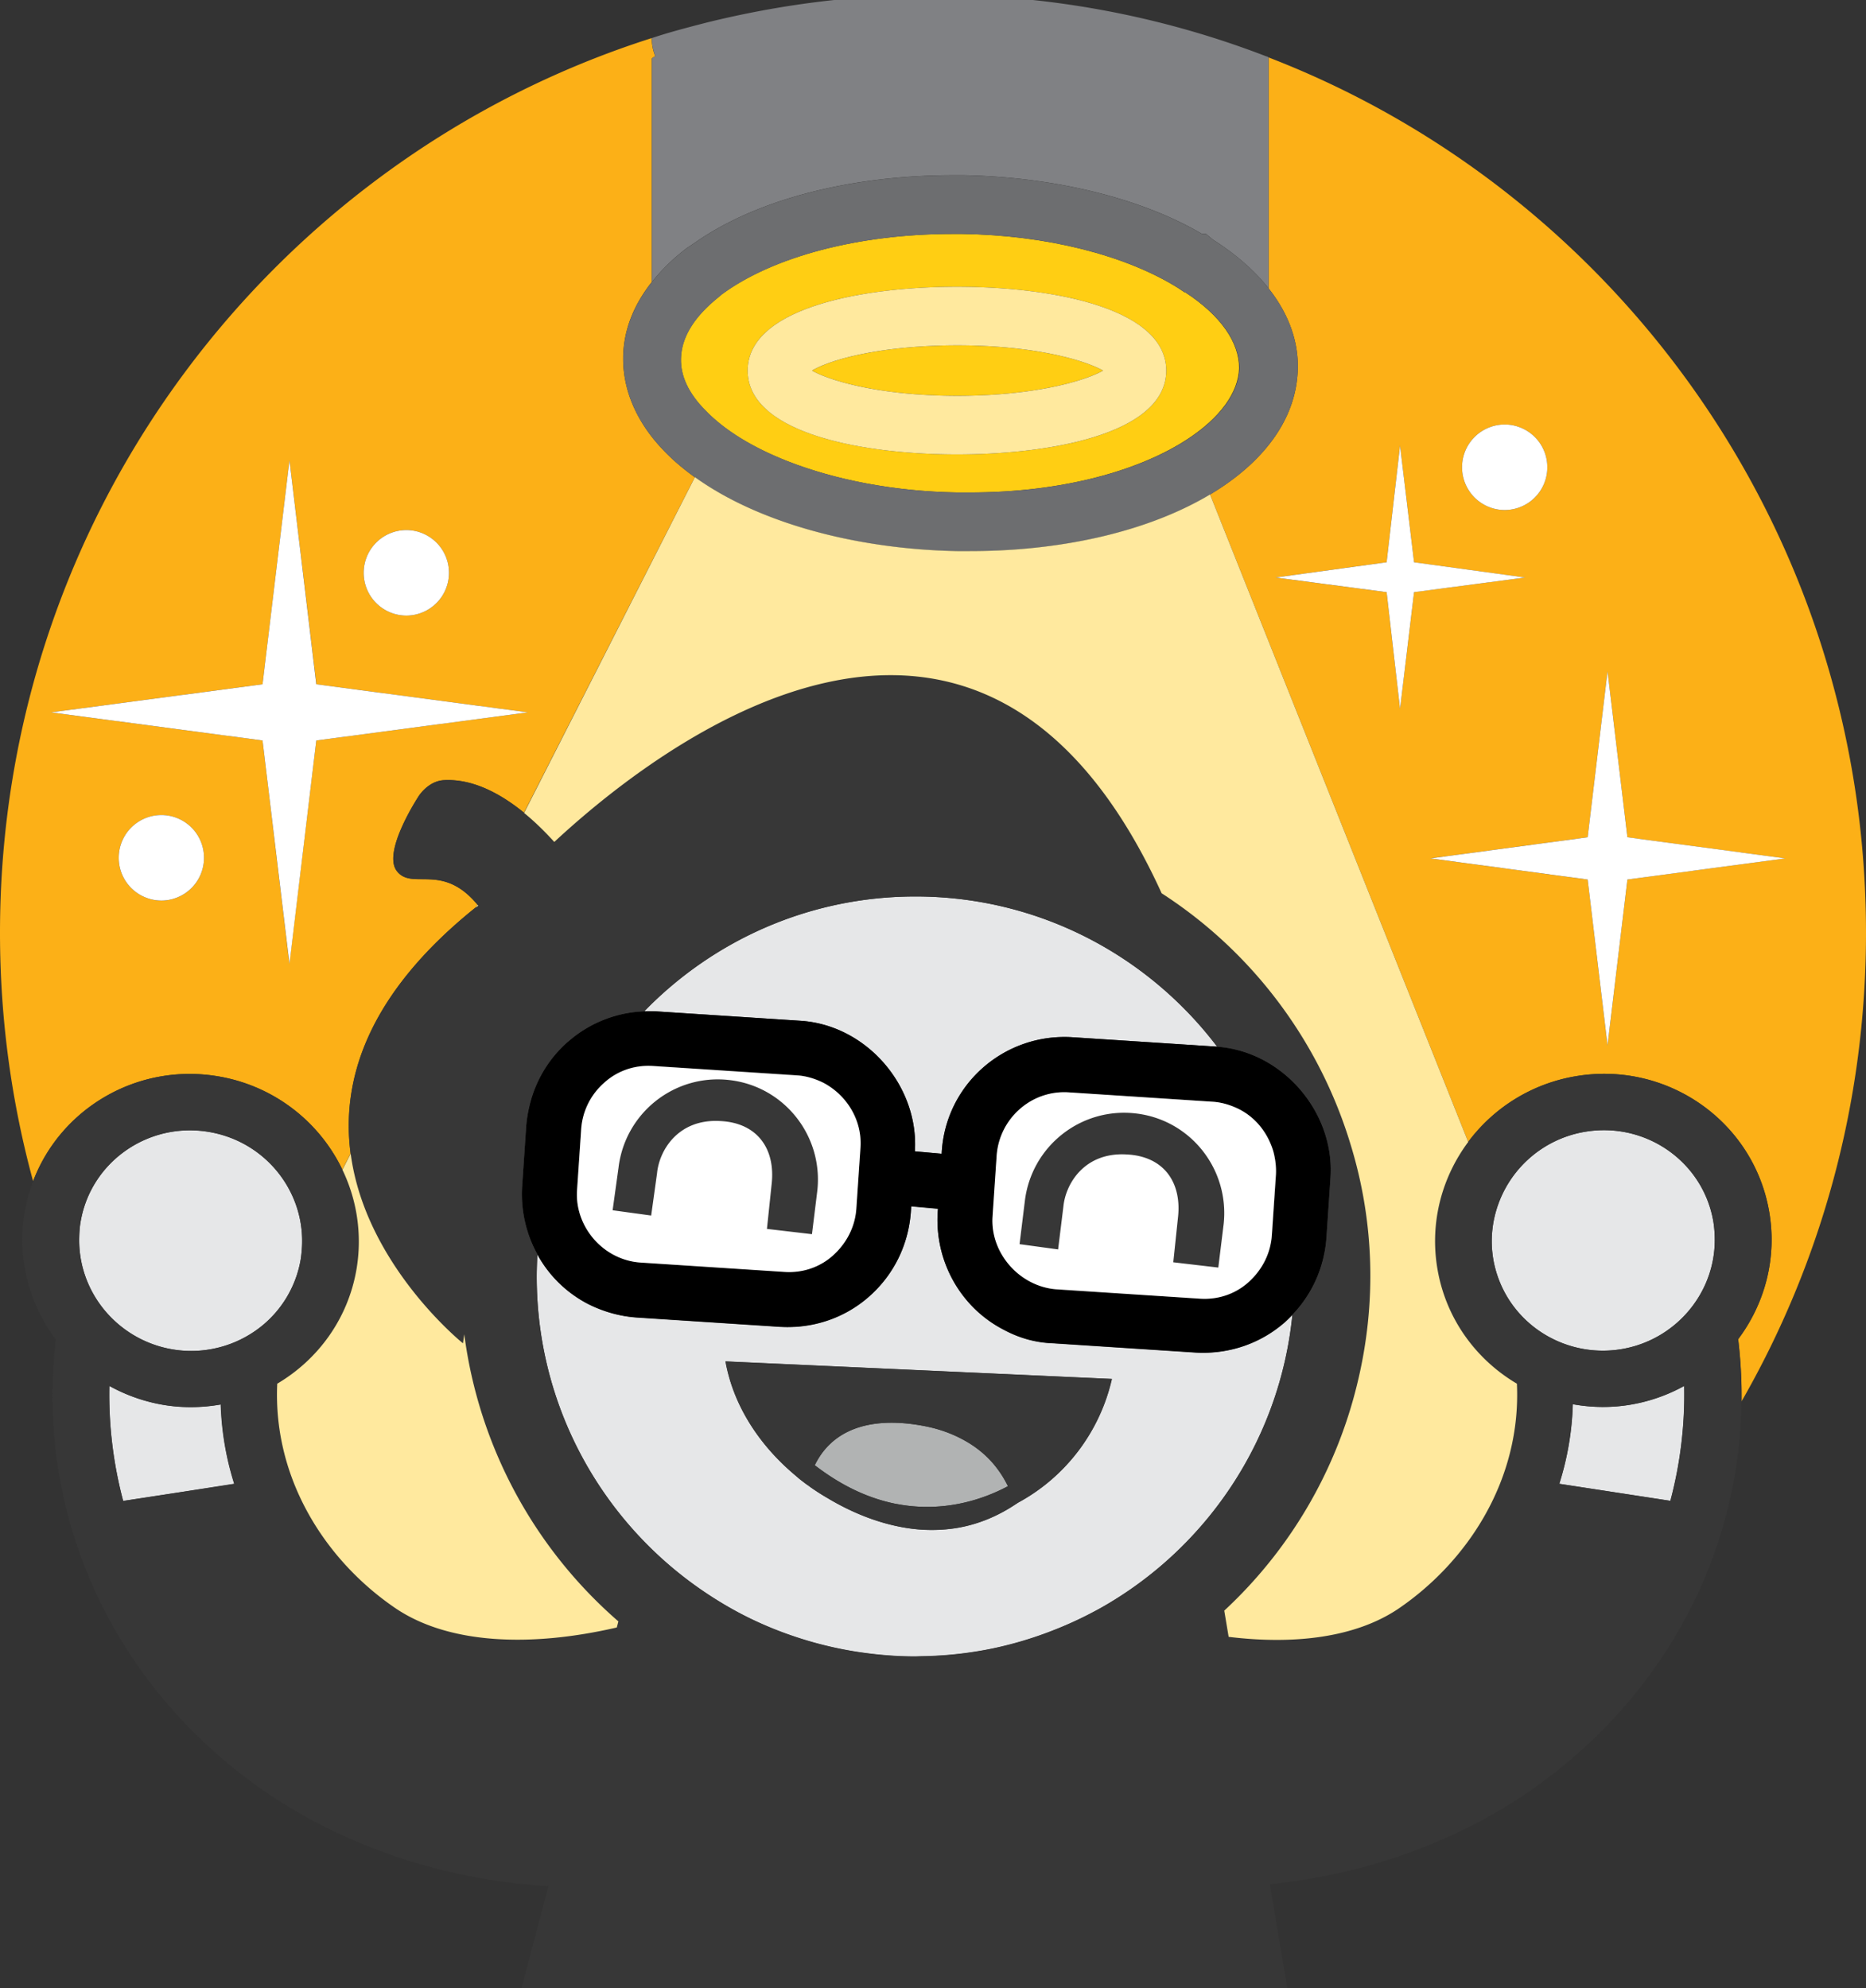 <svg xmlns="http://www.w3.org/2000/svg" xmlns:xlink="http://www.w3.org/1999/xlink" width="198" height="211" viewBox="0 0 198 211"><rect x="0" y="0" width="198" height="211" fill="#333333" stroke="none"/><defs><path id="s33ja" d="M225 1424v-211h198v211z"/><path id="s33jc" d="M258.562 1291.588l-2.857 23.707-2.847-23.707-22.449-2.983 22.449-2.983 2.857-23.77 2.858 23.77 22.449 2.983zm-16.438 16.99a4.53 4.53 0 0 1-4.524-4.539 4.53 4.53 0 0 1 4.524-4.538 4.53 4.53 0 0 1 4.523 4.538 4.523 4.523 0 0 1-4.523 4.538zm25.991-39.321a4.53 4.53 0 0 1 4.524 4.538 4.53 4.53 0 0 1-4.524 4.538 4.53 4.53 0 0 1-4.523-4.538 4.53 4.53 0 0 1 4.523-4.538zm23.008-18.365c.042-2.824 1.097-5.511 3.037-7.965v-23.707c.126-.127.253-.19.369-.254a5.004 5.004 0 0 1-.37-1.925c-40.067 12.758-69.159 50.407-69.159 94.953 0 9.13 1.223 17.963 3.511 26.362 2.942-7.744 11.093-12.578 19.655-11.118a17.918 17.918 0 0 1 13.159 9.901l.875-1.713c-1.012-7.67 1.666-16.81 13.286-26.13l.158-.306c-3.733-4.485-6.917-1.45-8.53-3.544-1.614-2.052 2.362-8.03 2.362-8.03.622-.867 1.55-1.554 2.604-1.618 3.1-.18 6.074 1.46 8.52 3.449l18.125-35.597c-1.212-.878-2.309-1.798-3.258-2.793-2.91-2.993-4.397-6.474-4.344-9.965zm106.56 55.453l-2.109 17.614-2.108-17.614-16.681-2.242 16.68-2.243 2.11-17.613 2.108 17.613 16.745 2.243zm-24.125-18.11l-1.424-12.388-11.788-1.555 11.788-1.618 1.424-12.388 1.487 12.388 11.788 1.618-11.788 1.555zm11.103-30.18a4.53 4.53 0 0 1 4.524 4.537 4.53 4.53 0 0 1-4.524 4.538 4.53 4.53 0 0 1-4.523-4.538 4.53 4.53 0 0 1 4.523-4.538zm-25.053-38.962v24.51c2.088 2.645 3.174 5.544 3.1 8.538-.116 5.289-3.585 9.922-9.31 13.34l27.393 68.718a17.908 17.908 0 0 1 11.388-6.972c9.722-1.66 18.927 4.792 20.561 14.419.833 4.94-.495 9.743-3.3 13.488.264 2.2.38 4.4.359 6.59 8.393-14.63 13.201-31.609 13.201-49.72-.01-42.377-26.308-78.598-63.392-92.91z"/><path id="s33jd" d="M294.655 1320.34a13.264 13.264 0 0 0-1.297-.01c7.297-7.51 17.493-12.186 28.776-12.186 13.064 0 24.673 6.252 32.012 15.941l-.127-.01-15.257-.994c-7.202-.434-13.402 4.982-13.834 12.197l-.01.169-2.837-.254c.422-6.96-5.156-13.424-12.158-13.858zm48.314 39.004l-40.996-1.862c.833 4.665 3.575 8.865 7.37 12.06l.443.38c.96.773 1.993 1.481 3.069 2.095 1.413.836 3.268 1.777 5.42 2.454 1.465.455 3.068.794 4.744.878 1.044.053 2.13.01 3.227-.148.38-.053.76-.127 1.139-.211 1.76-.402 3.564-1.143 5.346-2.328h.01l.211-.137.063-.043c4.956-2.665 8.657-7.426 9.954-13.138zm18.368-5.998c.285-.254.538-.508.791-.772-1.297 12.916-8.667 24.034-19.201 30.434-.517.307-1.044.614-1.582.91l-.042.021a42.463 42.463 0 0 1-4.386 2.042 39.67 39.67 0 0 1-6.685 2.01 40.33 40.33 0 0 1-7.466.804l-.622.02c-1.613 0-3.205-.105-4.776-.295a39.928 39.928 0 0 1-7.909-1.767 39.37 39.37 0 0 1-4.744-1.915c-1.898-.92-3.723-2-5.441-3.195-10.47-7.278-17.324-19.411-17.324-33.153 0-.783.031-1.565.073-2.338a12.935 12.935 0 0 0 5.388 5.258 13.65 13.65 0 0 0 5.146 1.428l15.258.994c3.469.19 6.822-.93 9.426-3.237 2.605-2.306 4.155-5.48 4.408-8.96l.042-.592 2.836.254-.031.402c-.306 5.162 2.425 10.07 7.011 12.44 1.614.868 3.343 1.365 5.146 1.428l15.258.995c3.48.18 6.822-.942 9.426-3.216zm45.467-10.685c.095.582.137 1.153.148 1.735.063 3.449-1.424 6.675-3.912 8.907a11.855 11.855 0 0 1-5.958 2.878c-1.95.328-3.88.158-5.641-.402a11.604 11.604 0 0 1-2.499-1.132c-2.12-1.28-3.828-3.195-4.787-5.554a11.75 11.75 0 0 1-.706-2.454 11.508 11.508 0 0 1 .284-5.067 11.855 11.855 0 0 1 9.437-8.452c6.453-1.1 12.558 3.173 13.634 9.541zm-14.92 19.37zm0 0c1.993.36 4.08.402 6.19.032a17.914 17.914 0 0 0 5.63-1.979 43.88 43.88 0 0 1-1.466 12.197l-6.685-1.026-5.103-.783a30.835 30.835 0 0 0 1.434-8.441zm-134.861-16.386c-.021.349-.063.687-.116 1.026-.148.857-.38 1.66-.696 2.433a11.533 11.533 0 0 1-3.195 4.432 11.986 11.986 0 0 1-4.144 2.296c-1.75.55-3.659.709-5.599.38a11.92 11.92 0 0 1-6-2.92c-2.456-2.22-3.922-5.415-3.87-8.832.011-.593.043-1.185.148-1.777 1.076-6.369 7.181-10.642 13.634-9.542 6.105 1.036 10.323 6.516 9.838 12.504zm-8.562 16.894a30.386 30.386 0 0 0 1.413 7.955l-5.378.825-.548.084-5.873.9a43.955 43.955 0 0 1-1.466-12.208 18.084 18.084 0 0 0 5.673 2c2.098.359 4.165.317 6.147-.032 0 .148 0 .306.032.476z"/><path id="s33je" d="M330.179 1368.082a11.741 11.741 0 0 1 1.782 2.644l-.148.085c-2.383 1.248-6.527 2.761-11.546 1.83l-.19-.032c-2.678-.529-5.588-1.766-8.614-4.104.453-.942 1.033-1.724 1.719-2.349 2.33-2.136 5.883-2.57 9.827-1.82 1.697.318 3.153.868 4.418 1.588a11.37 11.37 0 0 1 2.752 2.158zm-19.444 2.517l.359.265-.37-.243z"/><path id="s33jf" d="M360.41 1337.637l-.433 6.41c-.127 1.926-.991 3.671-2.415 4.983-1.423 1.311-3.29 1.925-5.209 1.809l-15.257-.995c-3.912-.306-7.012-3.86-6.759-7.711l.432-6.411c.253-3.978 3.66-7.035 7.634-6.781l15.258.994c.991.064 1.982.37 2.857.804 1.466.751 2.563 1.99 3.227 3.438.2.445.369.9.485 1.365.137.677.21 1.386.18 2.095zm-46.954 8.526c-1.424 1.312-3.29 1.925-5.21 1.809l-15.257-.995c-3.964-.253-7.012-3.797-6.759-7.658l.433-6.411c.126-1.925.99-3.734 2.414-4.982 1.424-1.312 3.29-1.926 5.21-1.81l15.257.995c.991.063 1.982.37 2.857.804 2.541 1.365 4.091 4.04 3.912 6.844l-.432 6.41c-.127 1.947-1.002 3.693-2.425 4.994zm40.69-22.078l-.127-.01-15.257-.994c-7.191-.434-13.402 4.982-13.834 12.197l-.01.169-2.837-.254c.422-6.96-5.156-13.414-12.158-13.858l-15.257-.994a17.72 17.72 0 0 0-1.297-.01 12.996 12.996 0 0 0-8.024 3.162l-.106.085a12.992 12.992 0 0 0-4.07 6.844 14.043 14.043 0 0 0-.337 2.116l-.433 6.41a13.128 13.128 0 0 0 1.624 7.183 12.814 12.814 0 0 0 5.388 5.258c1.614.804 3.353 1.312 5.146 1.428l15.258.994c3.469.19 6.822-.93 9.426-3.237 2.605-2.306 4.155-5.48 4.408-8.96l.042-.592 2.836.254-.031.402c-.306 5.162 2.414 10.081 7.011 12.44 1.614.867 3.354 1.365 5.146 1.428l15.258.995c3.469.19 6.822-.931 9.426-3.238.274-.243.538-.507.791-.772 2.13-2.221 3.395-5.077 3.617-8.198l.432-6.41c.432-6.898-5.082-13.33-12.031-13.837z"/><path id="s33jg" d="M345.52 1331.173c-5.83-.687-11.102 3.48-11.788 9.33l-.559 4.539 4.092.56.559-4.538c.253-2.486 2.298-5.786 6.695-5.543 3.965.19 5.894 2.983 5.462 6.717l-.496 4.729 4.777.56.559-4.538c.685-5.85-3.47-11.139-9.3-11.816zm-38.633 7.521l-.496 4.73 4.777.56.558-4.538c.675-5.85-3.48-11.14-9.31-11.827-5.831-.688-11.103 3.48-11.789 9.33l-.622 4.485 4.091.561.623-4.485c.253-2.486 2.298-5.787 6.695-5.544 3.975.201 5.905 2.994 5.473 6.728zm3.848 31.905l.359.265-.37-.243zm2.447-4.443c2.33-2.136 5.873-2.57 9.827-1.82 1.708.318 3.153.868 4.418 1.588a10.866 10.866 0 0 1 2.73 2.158 11.08 11.08 0 0 1 1.783 2.644l-.148.085c-2.383 1.248-6.527 2.761-11.546 1.83l-.19-.032c-2.678-.529-5.588-1.766-8.614-4.104.474-.952 1.054-1.724 1.74-2.349zm-3.828 3.396l.443.381c.97.772 1.993 1.47 3.068 2.095 1.403.846 3.269 1.787 5.42 2.454 1.466.455 3.068.793 4.745.878 1.044.053 2.13.01 3.226-.148.38-.053.75-.127 1.14-.212 1.76-.402 3.563-1.142 5.345-2.327l.01-.01.212-.138.063-.043a20.008 20.008 0 0 0 9.964-13.128l-40.996-1.861c.823 4.665 3.564 8.864 7.36 12.06zm93.686-16.249a11.855 11.855 0 0 1-5.958 2.878c-1.961.338-3.88.17-5.641-.402a12.4 12.4 0 0 1-2.499-1.132 11.672 11.672 0 0 1-4.787-5.554 11.75 11.75 0 0 1-.707-2.454 11.5 11.5 0 0 1 .285-5.067 11.854 11.854 0 0 1 9.437-8.452c6.453-1.1 12.558 3.173 13.634 9.541.095.582.137 1.164.148 1.735.063 3.449-1.424 6.675-3.912 8.907zm-.791 18.989l-6.685-1.026-5.104-.783c.844-2.666 1.35-5.5 1.434-8.442v-.01c1.993.36 4.081.402 6.19.042a17.915 17.915 0 0 0 5.63-1.978 43.88 43.88 0 0 1-1.465 12.197zm-59.322 10.695c-.517.317-1.044.624-1.582.91l-.042.02a38.461 38.461 0 0 1-4.386 2.042 40.365 40.365 0 0 1-6.685 2.01 40.332 40.332 0 0 1-7.466.804l-.622.022c-1.613 0-3.205-.106-4.776-.297a40.093 40.093 0 0 1-7.909-1.766 39.368 39.368 0 0 1-4.744-1.915c-1.909-.92-3.723-2-5.441-3.195-10.46-7.278-17.324-19.411-17.324-33.153 0-.783.031-1.566.073-2.338a13.315 13.315 0 0 1-1.623-7.183l.432-6.41c.053-.72.169-1.428.337-2.116a12.952 12.952 0 0 1 4.07-6.844l.106-.085a12.947 12.947 0 0 1 8.024-3.163c7.297-7.51 17.493-12.186 28.775-12.186 13.065 0 24.674 6.262 32.013 15.941 6.948.508 12.463 6.94 12.03 13.858l-.432 6.411c-.221 3.11-1.486 5.977-3.616 8.198-1.308 12.917-8.678 24.035-19.212 30.435zm-89.91-29.461a11.816 11.816 0 0 1-4.145 2.295c-1.75.55-3.659.72-5.599.381a11.92 11.92 0 0 1-6-2.92c-2.456-2.221-3.922-5.416-3.87-8.833.011-.592.043-1.185.148-1.777 1.076-6.368 7.181-10.642 13.634-9.542 6.105 1.037 10.323 6.517 9.838 12.504-.032.339-.063.677-.116 1.026a11.613 11.613 0 0 1-3.89 6.865zm-8.531 17.782l-.549.085-5.873.899a43.907 43.907 0 0 1-1.465-12.208 18.083 18.083 0 0 0 5.673 2c2.098.36 4.175.317 6.147-.032l.01.465a31.364 31.364 0 0 0 1.413 7.955l-5.356.836zm168.244-29.662c-1.634-9.627-10.84-16.08-20.561-14.419a17.934 17.934 0 0 0-11.388 6.972c-2.784 3.734-4.112 8.526-3.269 13.456.896 5.31 4.112 9.637 8.435 12.197.486 10.23-5.25 18.925-12.642 23.907-4.524 3.004-10.945 3.808-17.946 2.941l-.464-2.782a48.269 48.269 0 0 0 14.076-23.94c2.172-8.77 1.803-17.55-.685-25.578-3.29-10.843-10.344-20.364-20.034-26.616-19.307-42.325-53.502-15.614-64.447-5.448a30.082 30.082 0 0 0-3.205-3.078c-2.446-1.99-5.42-3.629-8.52-3.449-1.054.063-1.982.751-2.604 1.619 0 0-3.965 5.976-2.362 8.029 1.613 2.084 4.797-.942 8.53 3.543l.095.106-.243.19c-11.62 9.31-14.298 18.46-13.285 26.13 1.56 11.816 11.915 20.13 11.915 20.13l.137-.962a48.605 48.605 0 0 0 16.354 30.477l-.169.645c-9.047 2.095-17.714 1.799-23.387-1.978-7.391-4.972-13.128-13.668-12.643-23.897 4.313-2.55 7.519-6.876 8.415-12.176a17.413 17.413 0 0 0-1.497-10.526 17.918 17.918 0 0 0-13.16-9.901c-8.562-1.46-16.712 3.374-19.654 11.118a17.92 17.92 0 0 0-.907 3.3c-.844 4.951.506 9.764 3.31 13.51-2.224 18.67 6.064 37.162 22.86 48.428a55.759 55.759 0 0 0 7.508 4.168c6.812 3.142 14.372 4.982 21.9 5.416L280.337 1424h81.254l-1.845-11.033c6.675-.667 13.296-2.423 19.328-5.205a55.758 55.758 0 0 0 7.507-4.168c14.825-9.944 23.018-25.516 23.208-41.88.021-2.19-.095-4.39-.358-6.591 2.804-3.734 4.143-8.537 3.3-13.477z"/><path id="s33jh" d="M359.355 1218.977c-10.977-4.232-22.892-6.538-35.355-6.538-8.309 0-16.375 1.058-24.125 2.983-1.92.498-3.849.995-5.705 1.619 0 .688.127 1.312.37 1.925-.127.064-.254.127-.37.254v23.707a20.572 20.572 0 0 1 3.722-3.608l.928-.624c6.517-4.538 16.439-7.098 27.352-7.098h1.118c9.616.19 18.79 2.423 25.243 6.22h.432l.749.624c2.435 1.545 4.418 3.29 5.894 5.152v-24.5a.545.545 0 0 0-.253-.116z"/><path id="s33ji" d="M326.541 1261.228c10.302 0 22.206-2.306 22.206-8.897 0-6.59-11.967-8.896-22.206-8.896-10.238 0-22.206 2.295-22.206 8.896 0 6.59 11.978 8.897 22.206 8.897zm24.252-17.18c3.722 2.433 5.704 5.29 5.683 8.03-.074 2.591-2.024 5.257-5.451 7.51-4.987 3.28-13.096 5.68-23.134 5.68h-1.308c-6.632-.105-12.948-1.322-18.051-3.332-3.628-1.428-6.643-3.247-8.678-5.373-1.803-1.81-2.668-3.682-2.605-5.544.063-2.052 1.181-4.104 3.596-6.156l.748-.624c5.4-3.989 14.52-6.411 24.442-6.411h1.054c8.931.127 17.314 2.243 22.892 5.723l.749.497h.063zm-24.189 10.96c-8.13 0-13.465-1.556-15.447-2.677 1.993-1.185 7.318-2.676 15.447-2.676 8.13 0 13.465 1.555 15.448 2.676-1.983 1.121-7.381 2.676-15.448 2.676z"/><path id="s33jj" d="M326.604 1265.269c-6.632-.106-12.958-1.333-18.051-3.333-3.628-1.428-6.643-3.258-8.678-5.373-1.803-1.81-2.668-3.671-2.605-5.544.064-2.052 1.181-4.104 3.596-6.156l.749-.625c5.398-3.977 14.508-6.41 24.441-6.41h1.055c8.93.127 17.303 2.243 22.891 5.723l.749.497h.063c3.722 2.423 5.704 5.29 5.704 8.03-.073 2.58-2.024 5.257-5.45 7.51-4.988 3.28-13.107 5.68-23.135 5.68zm33.004-21.665c-1.476-1.873-3.448-3.608-5.894-5.152l-.749-.624h-.432c-6.453-3.798-15.627-6.04-25.243-6.22h-1.118c-10.913 0-20.835 2.55-27.352 7.098l-.928.624a20.571 20.571 0 0 0-3.722 3.607c-1.94 2.455-2.994 5.142-3.036 7.966-.064 3.48 1.423 6.971 4.344 9.954.938.995 2.045 1.926 3.258 2.793 6.548 4.718 16.776 7.638 27.816 7.85h1.36c10.249 0 19.222-2.264 25.485-6.01 5.715-3.416 9.184-8.06 9.31-13.339.075-3.004-1.011-5.903-3.1-8.547z"/><path id="s33jk" d="M326.604 1249.655c8.13 0 13.455 1.555 15.448 2.676-1.983 1.121-7.381 2.676-15.448 2.676-8.13 0-13.454-1.555-15.447-2.676 1.993-1.185 7.328-2.676 15.447-2.676zm-.063 11.573c10.291 0 22.206-2.306 22.206-8.897 0-6.59-11.967-8.896-22.206-8.896-10.238 0-22.206 2.306-22.206 8.896 0 6.59 11.978 8.897 22.206 8.897zm-50.886 47.783l-.159.307.243-.19zm-1.392 45.594l-.137.962s-10.355-8.304-11.915-20.13l-.876 1.713a17.56 17.56 0 0 1 1.498 10.526c-.896 5.3-4.102 9.626-8.415 12.176-.474 10.218 5.251 18.914 12.643 23.897 5.673 3.776 14.34 4.072 23.387 1.978l.169-.646a48.682 48.682 0 0 1-16.354-30.476zm111.695 5.247c-4.323-2.55-7.54-6.887-8.435-12.197-.833-4.93.485-9.722 3.268-13.456l-27.394-68.719c-6.263 3.745-15.236 6.009-25.485 6.009h-1.36c-11.04-.212-21.268-3.131-27.816-7.85l-18.126 35.64c1.224.994 2.299 2.084 3.206 3.078 10.934-10.166 45.13-36.887 64.446 5.448 9.69 6.252 16.745 15.773 20.034 26.616 2.478 8.029 2.858 16.798.686 25.579a48.361 48.361 0 0 1-14.077 23.939l.464 2.782c7.002.857 13.434.064 17.946-2.94 7.392-5.004 13.117-13.71 12.643-23.93z"/><path id="s33jl" d="M386.833 1274.292l-11.788 1.555-1.487 12.388-1.424-12.388-11.788-1.555 11.788-1.618 1.424-12.377 1.487 12.377zm27.605 29.81l-16.755 2.243-2.109 17.603-2.108-17.603-16.681-2.242 16.68-2.243 2.11-17.613 2.108 17.613zm-155.876-18.48l22.46 2.983-22.46 2.983-2.847 23.717-2.857-23.717-22.449-2.983 22.449-2.983 2.857-23.77zm96.27 57.367c.674-5.85-3.48-11.139-9.3-11.816-5.832-.688-11.104 3.48-11.79 9.33l-.558 4.539 4.091.56.559-4.538c.243-2.496 2.288-5.797 6.696-5.543 3.975.18 5.894 2.983 5.462 6.717l-.496 4.729 4.777.56.558-4.538zm5.356-7.468c.158.688.232 1.386.2 2.105l-.432 6.41c-.116 1.937-.991 3.671-2.415 4.983-1.423 1.312-3.29 1.936-5.209 1.81l-15.257-.995c-3.902-.307-7.012-3.85-6.759-7.712l.432-6.41c.253-3.978 3.67-7.035 7.634-6.782l15.258.995c1.002.053 1.993.37 2.857.804 1.466.75 2.573 1.989 3.227 3.438.2.444.369.899.464 1.354zm-48.472 3.925c.685-5.85-3.47-11.14-9.3-11.817-5.831-.687-11.103 3.48-11.789 9.33l-.622 4.486 4.091.56.623-4.485c.242-2.496 2.288-5.797 6.695-5.543 3.975.18 5.894 2.983 5.462 6.717l-.495 4.73 4.776.56.559-4.538zm.685-11.51c2.541 1.365 4.091 4.041 3.902 6.855l-.433 6.41c-.116 1.936-.99 3.671-2.414 4.983-1.424 1.312-3.29 1.936-5.21 1.809l-15.257-.994c-3.964-.254-7.012-3.798-6.759-7.66l.433-6.41a7.197 7.197 0 0 1 2.414-4.982c1.424-1.312 3.29-1.936 5.21-1.81l15.257.995c1.002.053 1.993.37 2.857.804z"/><path id="s33jm" d="M263.592 1273.795a4.53 4.53 0 0 1 4.523-4.538 4.53 4.53 0 0 1 4.524 4.538 4.53 4.53 0 0 1-4.524 4.538 4.53 4.53 0 0 1-4.523-4.538z"/><path id="s33jn" d="M380.138 1262.592a4.53 4.53 0 0 1 4.523-4.538 4.53 4.53 0 0 1 4.524 4.538 4.53 4.53 0 0 1-4.524 4.538 4.53 4.53 0 0 1-4.523-4.538z"/><path id="s33jo" d="M237.6 1304.04a4.53 4.53 0 0 1 4.524-4.54 4.53 4.53 0 0 1 4.523 4.54 4.53 4.53 0 0 1-4.523 4.537 4.53 4.53 0 0 1-4.524-4.538z"/><clipPath id="s33jb"><use xlink:href="#s33ja"/></clipPath></defs><g><g transform="translate(-225 -1213)"><g/><g clip-path="url(#s33jb)"><g><use fill="#fcb017" xlink:href="#s33jc"/></g></g><g clip-path="url(#s33jb)"><g><use fill="#e6e7e8" xlink:href="#s33jd"/></g></g><g clip-path="url(#s33jb)"><g><use fill="#b1b3b3" xlink:href="#s33je"/></g></g><g clip-path="url(#s33jb)"><use xlink:href="#s33jf"/></g><g clip-path="url(#s33jb)"><g><use fill="#373737" xlink:href="#s33jg"/></g></g><g clip-path="url(#s33jb)"><use fill="#808184" xlink:href="#s33jh"/></g><g clip-path="url(#s33jb)"><g><use fill="#ffce13" xlink:href="#s33ji"/></g></g><g clip-path="url(#s33jb)"><use fill="#6d6e70" xlink:href="#s33jj"/></g><g clip-path="url(#s33jb)"><g><use fill="#ffe99e" xlink:href="#s33jk"/></g></g><g clip-path="url(#s33jb)"><g><use fill="#fff" xlink:href="#s33jl"/></g><g><use fill="#fff" xlink:href="#s33jm"/></g><g><use fill="#fff" xlink:href="#s33jn"/></g><g><use fill="#fff" xlink:href="#s33jo"/></g></g></g></g></svg>